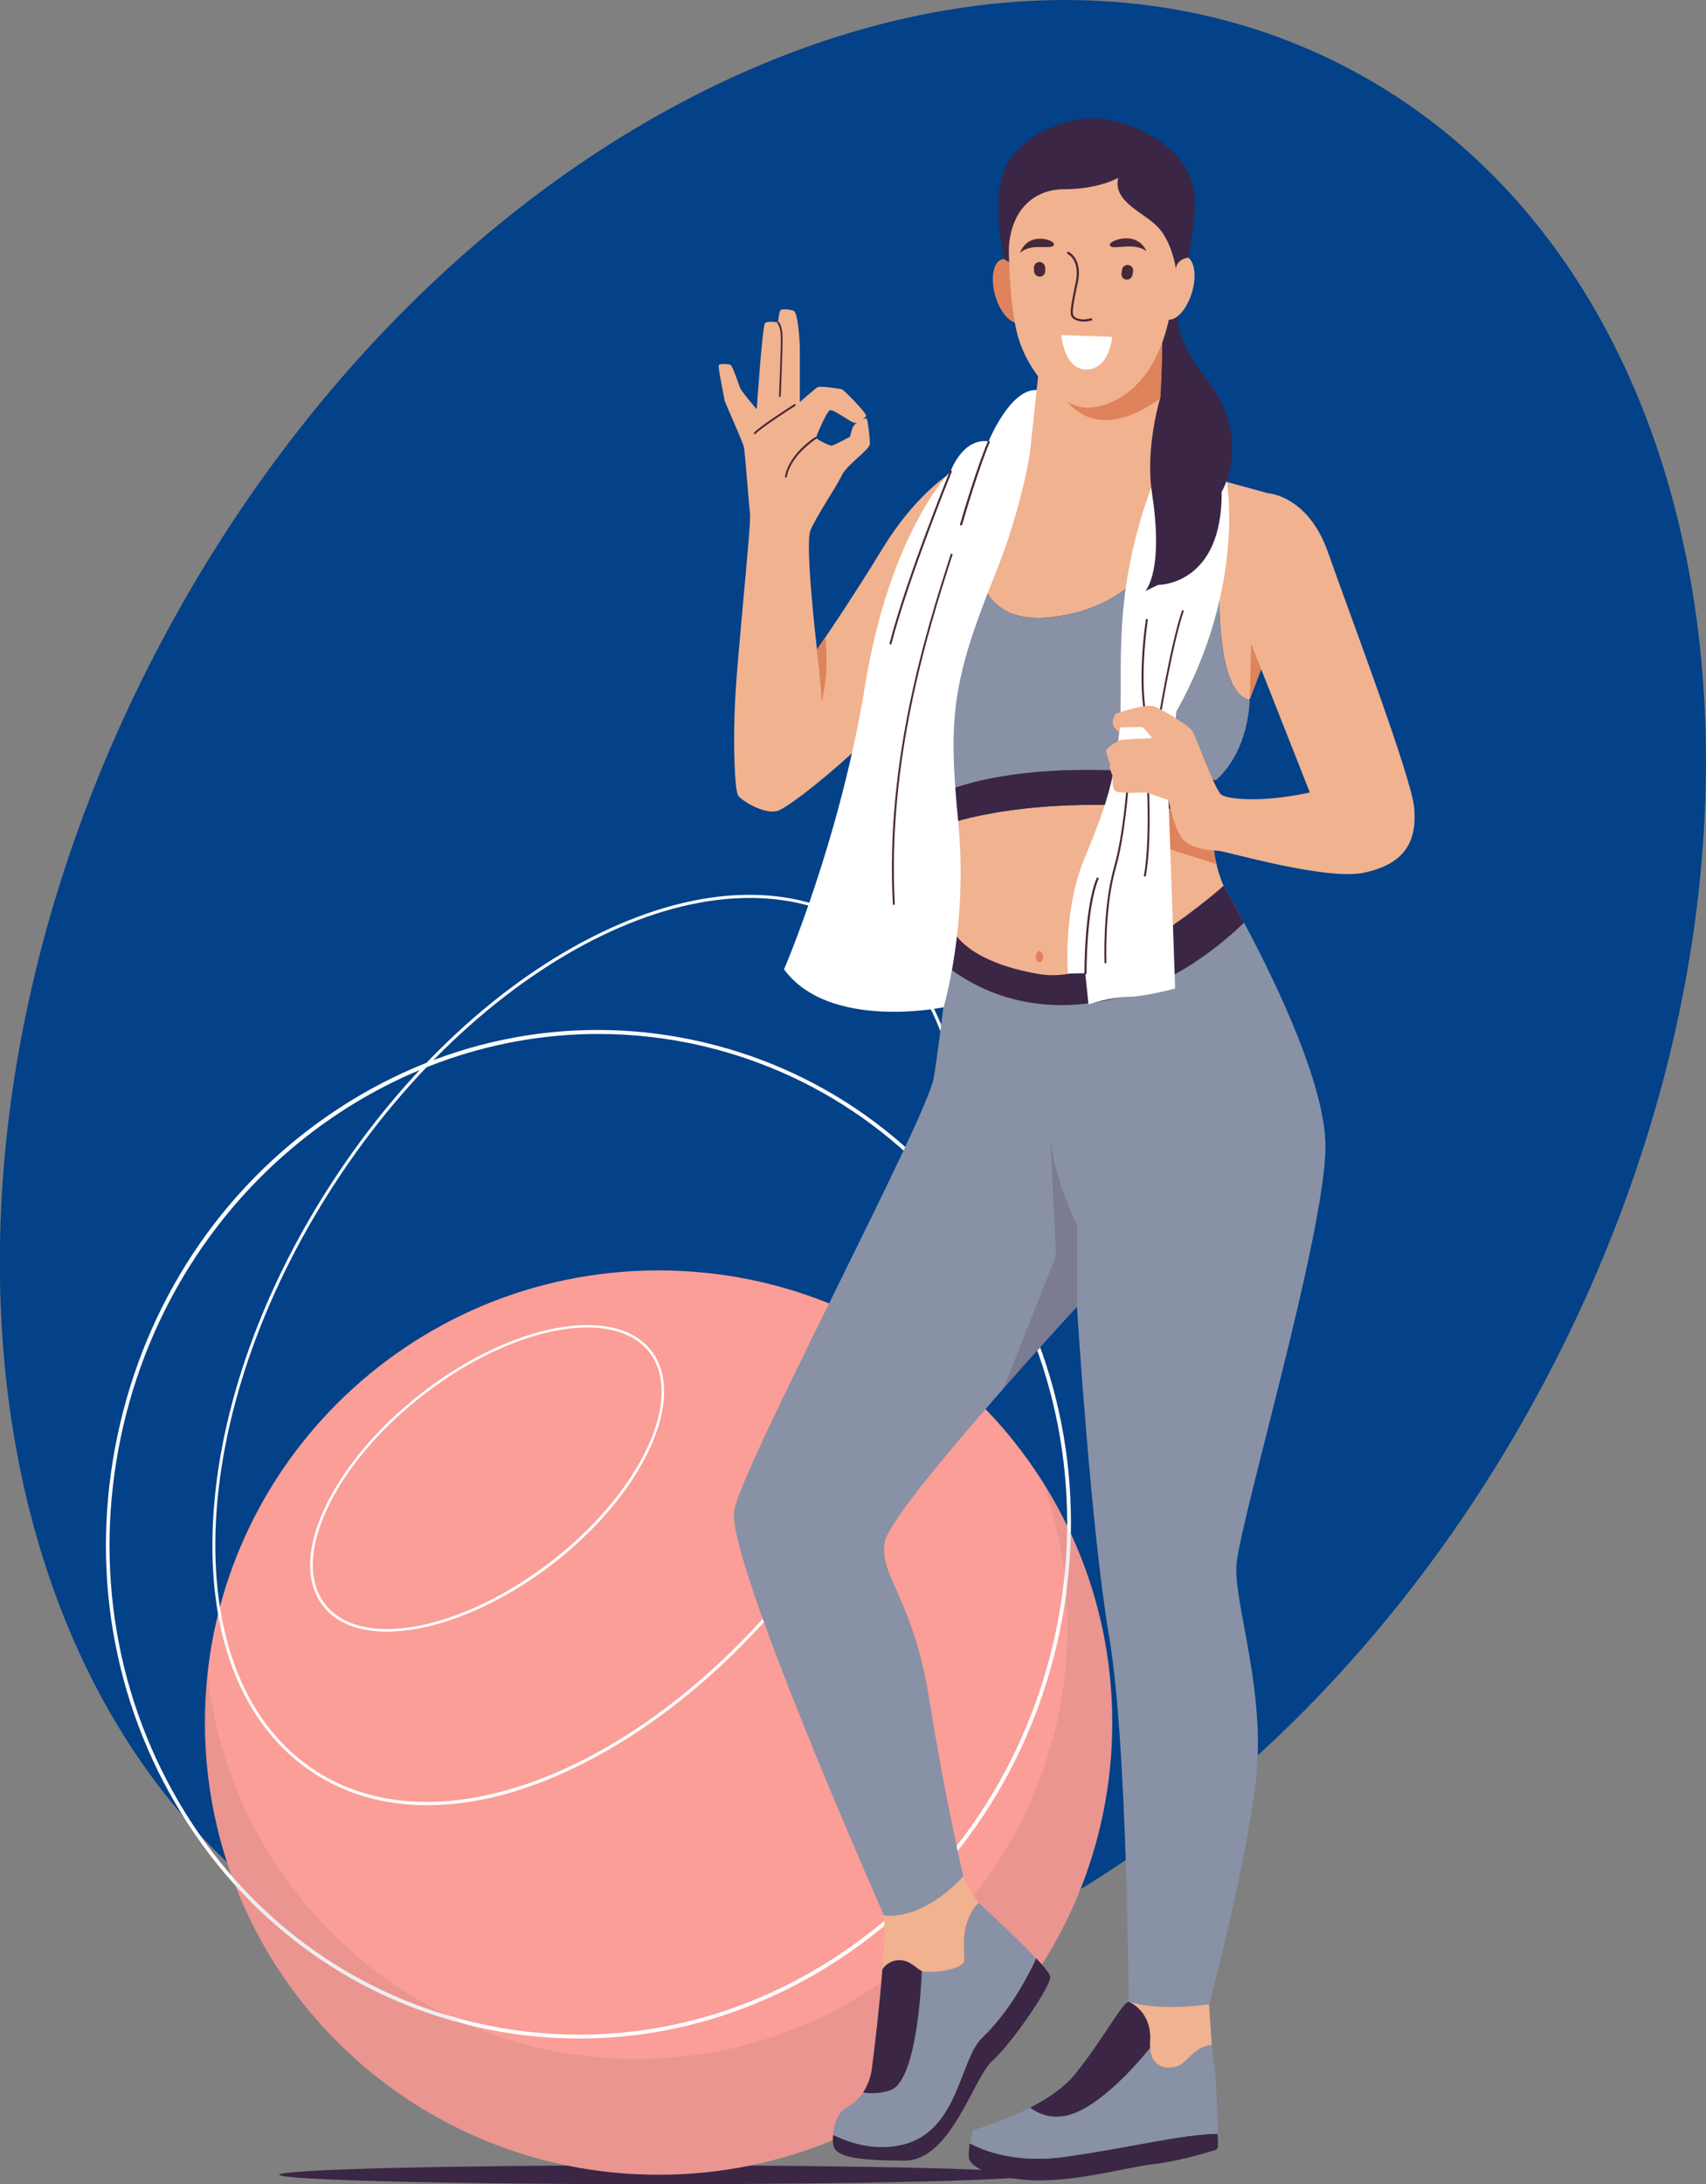 <svg width="597" height="764" viewBox="0 0 597 764" fill="none" xmlns="http://www.w3.org/2000/svg">
<rect x="0" y="0" width="597" height="764" fill="#808080" stroke="none"/>
<g clip-path="url(#clip0_678_9651)">
<path d="M540.859 482.605C637.065 300.578 606.534 95.403 472.665 24.334C338.795 -46.735 152.282 43.215 56.075 225.242C-40.131 407.269 -9.6 612.444 124.27 683.513C258.139 754.582 444.652 664.632 540.859 482.605Z" fill="#034189"/>
<path d="M230.129 764C303.262 764 362.548 762.515 362.548 760.684C362.548 758.852 303.262 757.367 230.129 757.367C156.996 757.367 97.71 758.852 97.71 760.684C97.71 762.515 156.996 764 230.129 764Z" fill="#3B2645"/>
<path d="M230.467 760.684C318.145 760.684 389.222 689.873 389.222 602.524C389.222 515.174 318.145 444.364 230.467 444.364C142.79 444.364 71.713 515.174 71.713 602.524C71.713 689.873 142.79 760.684 230.467 760.684Z" fill="#FA9E97"/>
<path d="M202.713 713.039C190.221 713.039 177.729 711.618 165.371 708.64C121.614 698.286 84.677 670.674 61.381 630.812C38.084 591.019 31.264 543.78 42.068 497.828C52.873 451.876 80.086 412.759 118.711 387.583C157.336 362.407 202.713 354.286 246.471 364.641C290.228 374.995 327.164 402.607 350.461 442.469C373.758 482.263 380.578 529.501 369.774 575.453C358.969 621.405 331.689 660.522 293.131 685.698C265.445 703.7 234.316 713.039 202.713 713.039ZM209.331 361.663C132.824 361.663 62.461 416.955 43.284 498.166C32.547 543.78 39.367 590.613 62.461 630.136C85.555 669.659 122.222 697.068 165.642 707.354C177.931 710.265 190.356 711.686 202.713 711.686C234.046 711.686 264.905 702.482 292.388 684.547C330.676 659.575 357.686 620.729 368.491 575.115C379.227 529.501 372.407 482.669 349.313 443.146C326.219 403.622 289.552 376.213 246.133 365.927C233.843 363.017 221.486 361.663 209.331 361.663Z" fill="white"/>
<path d="M149.503 631.422C134.715 631.422 121.209 627.699 109.662 620.12C85.691 604.419 73.131 574.303 74.414 535.253C75.697 496.272 90.485 453.094 116.145 413.639C141.805 374.183 175.23 343.12 210.344 326.201C245.458 309.282 278.073 308.605 302.045 324.238C326.017 339.939 338.577 370.055 337.294 409.104C336.011 448.086 321.222 491.264 295.562 530.719C269.902 570.174 236.477 601.238 201.363 618.157C183.131 627.023 165.574 631.422 149.503 631.422ZM116.618 413.909L117.023 414.18C91.43 453.5 76.71 496.542 75.427 535.253C74.211 573.964 86.568 603.742 110.203 619.24C159.159 651.251 241.946 611.254 294.684 530.178C347.422 449.101 350.461 357.061 301.505 325.118C252.548 293.107 169.761 333.104 117.023 414.18L116.618 413.909Z" fill="white"/>
<path d="M135.39 570.716C125.666 570.716 117.698 567.806 113.039 561.715C106.826 553.729 107.029 541.547 113.646 527.471C120.196 513.461 132.148 499.249 147.477 487.338L147.747 487.677L147.477 487.338C179.147 462.704 215.273 456.072 227.968 472.517C240.663 488.963 225.2 522.327 193.53 546.961C173.542 562.324 151.866 570.716 135.39 570.716ZM148.017 488.015C132.824 499.791 120.939 513.935 114.457 527.809C108.042 541.547 107.771 553.391 113.781 561.106C126.139 577.145 161.657 570.377 192.99 546.082C224.322 521.786 239.65 488.963 227.226 472.991C214.801 457.019 179.282 463.719 148.017 488.015Z" fill="white"/>
<g opacity="0.3">
<path opacity="0.3" d="M364.98 518.537C370.719 534.712 373.623 551.766 373.555 568.956C373.555 652.536 305.962 720.213 222.634 720.213C144.844 720.213 80.829 661.267 72.591 585.537C71.983 591.154 71.713 596.839 71.713 602.523C71.713 689.826 142.818 760.683 230.467 760.683C318.116 760.683 389.221 689.894 389.221 602.591C389.289 572.814 380.848 543.645 364.98 518.537Z" fill="#543753"/>
</g>
<path d="M331.553 166.214C331.553 166.214 319.871 173.726 308.797 191.931C297.723 210.136 285.906 227.258 285.906 227.258C285.906 227.258 281.584 190.374 283.61 185.501C285.636 180.629 292.928 169.868 294.617 166.214C296.305 162.559 304.34 157.348 304.408 155.25C304.475 153.152 303.598 146.587 303.26 146.384C302.922 146.181 298.871 147.67 298.263 149.836C297.79 151.392 297.453 152.746 297.453 152.746C297.453 152.746 291.983 155.791 291.038 155.859C290.092 155.927 285.636 153.558 285.568 153.152C285.5 152.746 289.282 143.948 290.43 143.474C291.578 143.001 297.925 147.941 299.141 147.941C300.356 147.941 302.922 146.317 303.057 145.369C303.192 144.422 295.157 136.165 294.481 136.098C293.806 136.03 286.919 134.812 285.973 135.488C285.028 136.165 279.896 140.632 279.896 140.632C279.896 140.632 279.896 125.269 279.896 122.156C279.896 119.043 279.221 109.433 277.802 108.756C276.384 108.215 274.831 108.079 273.346 108.282C272.67 108.486 272.265 112.749 272.265 112.749C272.265 112.749 268.686 112.208 267.741 112.952C266.796 113.697 264.837 142.798 264.837 143.068C264.837 143.339 259.773 137.18 259.165 136.03C258.558 134.879 256.464 127.841 255.519 127.57C254.573 127.3 251.872 127.097 251.535 127.773C251.197 128.45 253.358 138.602 253.493 139.752C253.628 140.903 260.043 154.573 260.381 156.671C260.718 158.769 262.069 176.365 262.474 179.952C262.879 183.539 258.355 225.701 257.342 243.297C256.329 260.893 257.207 276.662 258.287 278.286C259.368 279.91 268.214 285.663 272.941 283.294C277.667 280.925 290.7 270.706 303.125 258.795C315.55 246.884 330.203 231.251 330.203 231.251L331.553 166.214Z" fill="#F1B28F"/>
<path d="M285.838 227.19C285.838 227.19 287.053 236.665 287.526 245.192C287.526 245.192 290.16 237.138 288.877 222.723L285.838 227.19Z" fill="#DE835C"/>
<path d="M264.095 151.866C264.027 151.866 263.96 151.866 263.892 151.798C263.757 151.663 263.757 151.46 263.892 151.325C265.918 149.024 277.465 141.715 277.938 141.376C278.073 141.309 278.275 141.309 278.41 141.512C278.478 141.647 278.478 141.85 278.275 141.985C278.14 142.053 266.323 149.565 264.365 151.798C264.297 151.866 264.162 151.866 264.095 151.866Z" fill="#472938"/>
<path d="M272.941 138.872C272.941 138.872 272.873 138.872 272.941 138.872C272.738 138.872 272.603 138.737 272.603 138.534C272.603 138.331 273.414 120.329 273.211 117.081C273.008 114.035 272.063 113.155 272.063 113.155C271.928 113.02 271.928 112.817 271.996 112.682C272.131 112.546 272.333 112.546 272.468 112.614C272.603 112.682 273.616 113.697 273.819 117.013C274.021 120.329 273.211 137.857 273.211 138.602C273.211 138.737 273.076 138.872 272.941 138.872Z" fill="#472938"/>
<path d="M275.034 167.093C274.966 167.093 274.966 167.026 275.034 167.093C274.764 167.026 274.696 166.89 274.696 166.687C276.114 158.702 284.96 153.084 285.298 152.881C285.433 152.814 285.636 152.814 285.771 153.017C285.838 153.152 285.838 153.355 285.636 153.49C285.568 153.558 276.655 159.175 275.304 166.89C275.304 166.958 275.169 167.093 275.034 167.093Z" fill="#472938"/>
<path d="M339.05 754.932C339.32 756.353 342.494 761.023 358.497 762.444C374.501 763.865 394.084 758.045 403.74 756.962C411.843 756.082 422.175 753.037 425.281 752.022C425.821 751.886 426.226 751.345 426.226 750.736C426.226 749.788 426.159 748.232 426.091 746.337C412.991 746.54 394.489 751.413 372.273 754.458C355.526 756.759 344.249 752.36 339.32 749.721C339.05 751.48 338.982 753.172 339.05 754.932Z" fill="#3B2645"/>
<path d="M424.065 715.205C418.19 715.747 415.759 720.619 412.923 722.244C410.087 723.868 401.713 724.545 402.456 713.92C403.199 703.294 395.028 700.114 395.028 700.114C392.8 700.181 386.79 712.092 376.594 724.951C366.397 737.809 341.953 744.577 340.872 744.983C340.264 745.186 339.792 747.419 339.454 749.72C344.384 752.292 355.66 756.759 372.407 754.458C394.556 751.412 413.125 746.54 426.225 746.337C426.023 739.366 425.618 727.455 424.942 722.379C424.537 720.417 424.335 717.845 424.065 715.205Z" fill="#8891A5"/>
<path d="M402.456 713.987C401.781 724.613 410.087 723.936 412.923 722.312C415.759 720.687 418.258 715.815 424.065 715.273C423.525 708.438 423.119 701.129 423.119 701.129L394.961 700.181C395.028 700.181 403.132 703.43 402.456 713.987Z" fill="#F1B28F"/>
<path d="M371.529 740.246C384.764 739.028 402.456 716.288 402.456 716.288C402.389 715.544 402.389 714.732 402.456 713.987C403.132 703.362 395.028 700.181 395.028 700.181C392.8 700.249 386.79 712.16 376.594 725.019C372.677 730.027 366.532 734.087 360.522 737.2C363.629 739.637 367.545 740.72 371.529 740.246Z" fill="#3B2645"/>
<path d="M291.781 750.871C292.929 754.458 300.289 755.744 316.563 755.744C332.837 755.744 340.602 726.778 347.22 720.89C353.837 715.07 367.545 695.038 367.545 691.586C367.545 690.571 365.519 688.067 362.616 684.954C359.712 691.18 353.23 703.7 343.709 712.701C335.808 720.214 335.47 745.457 315.82 750.127C306.637 752.292 298.061 749.856 291.578 746.675C291.308 748.096 291.443 749.517 291.781 750.871Z" fill="#3B2645"/>
<path d="M342.493 665.531C335.538 672.975 337.766 682.044 337.429 685.698C337.091 689.353 324.599 690.3 322.64 689.488C320.682 688.676 318.589 685.631 314.672 685.698C312.309 685.766 310.148 686.917 308.865 688.879C307.852 701.805 306.029 717.168 305.219 723.259C303.868 733.343 298.061 735.914 295.157 737.945C293.131 739.298 291.781 743.291 291.511 746.743C297.993 749.923 306.569 752.36 315.753 750.194C335.47 745.592 335.74 720.281 343.641 712.769C353.162 703.768 359.645 691.316 362.548 685.022C355.526 677.442 343.371 666.546 342.493 665.531Z" fill="#8891A5"/>
<path d="M314.604 685.631C318.588 685.563 320.614 688.609 322.572 689.421C324.531 690.233 337.023 689.286 337.361 685.631C337.698 681.976 335.47 672.908 342.425 665.463C341.21 663.974 337.023 656.192 337.023 656.192L309.27 669.93C309.742 673.179 309.405 680.488 308.729 688.812C310.08 686.849 312.308 685.699 314.604 685.631Z" fill="#F1B28F"/>
<path d="M311.634 731.11C321.493 727.523 322.573 689.421 322.573 689.421C320.615 688.609 318.521 685.563 314.605 685.631C312.241 685.699 310.081 686.849 308.798 688.812C307.785 701.738 305.961 717.1 305.151 723.191C304.814 726.305 303.733 729.282 302.045 731.922C305.286 732.463 308.595 732.125 311.634 731.11Z" fill="#3B2645"/>
<path d="M428.183 309.823C428.183 309.823 463.837 370.326 463.837 400.983C463.837 431.641 433.18 534.171 432.64 547.977C432.1 561.783 442.972 591.967 439.528 622.421C436.084 652.875 423.119 701.061 423.119 701.061C423.119 701.061 405.697 703.7 394.96 700.114C394.96 700.114 394.488 609.562 388.14 572.543C381.793 535.524 376.863 457.087 376.863 457.087C376.863 457.087 311.7 527.674 309.607 539.382C307.514 551.09 319.466 558.805 325.138 594.132C330.81 629.459 337.09 656.259 337.09 656.259C337.09 656.259 324.26 671.419 309.337 669.998C309.337 669.998 253.763 544.593 256.937 528.215C260.11 511.838 324.395 391.238 326.759 376.958C329.122 362.679 330.81 344.541 333.782 325.93L428.183 309.823Z" fill="#8891A5"/>
<path d="M384.021 350.497C406.575 346.707 424.469 333.172 435.341 322.749C431.154 314.899 428.183 309.891 428.183 309.891L333.714 325.93C333.039 330.126 332.431 334.322 331.891 338.45C340.602 345.083 358.293 354.828 384.021 350.497Z" fill="#3B2645"/>
<g opacity="0.5">
<path opacity="0.5" d="M376.931 457.087V428.663C376.931 428.663 368.423 411.744 367.612 397.6L369.571 439.289L351.068 485.918L376.931 457.087Z" fill="#543753"/>
</g>
<path d="M333.781 287.625C335.74 297.303 333.781 325.93 333.781 325.93C333.781 325.93 338.508 336.556 363.898 340.751C389.288 344.947 428.183 309.823 428.183 309.823C424.537 301.567 423.929 292.092 424.199 284.783C367.544 276.053 333.781 287.625 333.781 287.625Z" fill="#F1B28F"/>
<path d="M425.685 302.244C424.402 296.491 423.929 290.671 424.2 284.783C417.379 283.7 410.897 282.956 404.752 282.414L406.305 296.085L425.685 302.244Z" fill="#DE835C"/>
<path d="M366.87 215.956C402.659 212.708 413.531 182.186 416.772 165.131L407.183 162.424L360.455 157.687L346.747 161.206C339.522 186.178 335.74 218.731 366.87 215.956Z" fill="#F1B28F"/>
<path d="M443.646 172.508L429.331 168.582C420.282 246.681 437.299 244.583 437.299 244.583L442.026 232.198L443.646 172.508Z" fill="#F1B28F"/>
<path d="M425.415 273.007C437.502 262.179 437.299 244.583 437.299 244.583C437.299 244.583 420.215 246.681 429.331 168.582L416.771 165.131C413.463 182.185 402.591 212.775 366.87 215.956C335.74 218.731 339.521 186.178 346.814 161.273L332.701 164.928C332.701 164.928 316.292 218.595 315.82 238.019C315.482 250.471 322.91 267.322 328.38 277.812C365.046 262.179 425.415 273.007 425.415 273.007Z" fill="#8891A5"/>
<path d="M424.2 284.783C424.335 280.79 424.74 276.865 425.483 272.939C425.483 272.939 365.114 262.111 328.38 277.744C331.419 283.632 333.782 287.558 333.782 287.558C333.782 287.558 367.545 276.053 424.2 284.783Z" fill="#3B2645"/>
<path d="M429.331 168.515C429.331 168.515 435.948 205.466 411.639 248.915L408.87 278.422L411.234 345.76C411.234 345.76 400.43 348.67 394.69 348.67C388.95 348.67 380.914 351.309 380.914 351.309L379.767 340.413L373.689 340.549C373.689 340.549 371.934 318.418 379.496 300.281C387.059 282.144 390.706 271.18 391.921 252.501C393.137 233.823 388.95 208.782 402.793 170.681L429.331 168.515Z" fill="white"/>
<path d="M442.094 232.198L438.042 216.836L437.367 244.515L442.094 232.198Z" fill="#DE835C"/>
<path d="M363.763 336.623C364.472 336.623 365.046 335.744 365.046 334.661C365.046 333.577 364.472 332.698 363.763 332.698C363.055 332.698 362.48 333.577 362.48 334.661C362.48 335.744 363.055 336.623 363.763 336.623Z" fill="#DE835C"/>
<path d="M362.75 136.436C362.75 136.436 363.02 164.319 348.03 201.405C333.039 238.492 331.823 251.554 335.335 287.558C338.846 323.562 330.203 352.324 330.203 352.324C330.203 352.324 290.227 360.648 274.358 339.059C274.358 339.059 293.941 293.852 302.719 239.846C311.498 185.84 332.701 164.792 332.701 164.792C332.701 164.792 336.753 153.152 345.936 154.37C345.936 154.506 353.364 135.962 362.75 136.436Z" fill="white"/>
<path d="M312.781 316.523C312.578 316.523 312.443 316.388 312.443 316.185C309.742 265.833 324.328 220.084 332.161 195.518L332.701 193.893C332.769 193.69 332.971 193.623 333.106 193.69C333.309 193.758 333.376 193.961 333.309 194.096L332.769 195.721C324.936 220.287 310.418 265.901 313.119 316.117C313.119 316.388 312.984 316.523 312.781 316.523Z" fill="#472938"/>
<path d="M336.212 183.81H336.145C335.942 183.742 335.875 183.539 335.942 183.404C341.547 164.116 345.599 154.506 345.666 154.438C345.734 154.235 345.936 154.167 346.139 154.235C346.341 154.303 346.409 154.506 346.341 154.709C346.274 154.776 342.222 164.386 336.685 183.607C336.483 183.674 336.347 183.81 336.212 183.81Z" fill="#472938"/>
<path d="M311.633 225.431H311.565C311.362 225.363 311.295 225.228 311.295 225.025C317.17 202.218 332.228 165.199 332.363 164.792C332.431 164.589 332.633 164.522 332.836 164.589C333.038 164.657 333.106 164.86 333.038 165.063C332.903 165.402 317.845 202.421 311.97 225.16C311.97 225.295 311.835 225.431 311.633 225.431Z" fill="#472938"/>
<path d="M379.834 340.819C379.632 340.819 379.497 340.684 379.497 340.481C379.497 340.278 379.361 317.674 383.751 307.184C383.818 306.981 384.021 306.913 384.223 306.981C384.426 307.049 384.494 307.252 384.426 307.455C380.104 317.809 380.239 340.278 380.239 340.481C380.172 340.684 380.037 340.819 379.834 340.819Z" fill="#472938"/>
<path d="M386.857 336.961C386.654 336.961 386.519 336.826 386.519 336.623C386.519 336.42 385.776 317.538 389.828 303.326C393.88 289.25 394.96 265.224 394.96 265.021C394.96 264.818 395.095 264.683 395.298 264.683C395.5 264.683 395.635 264.818 395.635 265.021C395.635 265.292 394.555 289.317 390.503 303.529C386.452 317.606 387.195 336.42 387.195 336.555C387.195 336.758 387.06 336.961 386.857 336.961Z" fill="#472938"/>
<path d="M400.633 306.642C400.565 306.642 400.565 306.642 400.633 306.642C400.362 306.575 400.295 306.439 400.295 306.236C402.928 292.43 400.835 264.006 400.835 263.668C400.835 263.465 400.97 263.329 401.173 263.329C401.375 263.329 401.51 263.465 401.51 263.668C401.51 263.939 403.604 292.498 400.97 306.372C400.903 306.507 400.768 306.642 400.633 306.642Z" fill="#472938"/>
<path d="M405.63 252.095C405.36 252.028 405.292 251.892 405.292 251.689C405.36 251.418 409.546 225.566 413.598 213.655C413.665 213.452 413.868 213.384 414.003 213.452C414.205 213.52 414.273 213.723 414.205 213.858C410.221 225.701 405.967 251.486 405.967 251.757C405.967 251.96 405.832 252.095 405.63 252.095Z" fill="#472938"/>
<path d="M400.633 249.253C400.498 249.253 400.363 249.117 400.296 248.982C400.296 248.847 398.067 237.409 400.971 216.768C400.971 216.565 401.173 216.43 401.376 216.497C401.579 216.497 401.714 216.7 401.646 216.903C398.81 237.477 400.971 248.779 400.971 248.914C400.971 249.05 400.836 249.253 400.633 249.253Z" fill="#472938"/>
<path d="M406.778 114.915L407.183 162.424H359.982L364.507 120.058L406.778 114.915Z" fill="#F1B28F"/>
<path d="M364.506 120.058C364.506 120.058 371.394 165.063 406.98 138.669L406.777 114.915L364.506 120.058Z" fill="#DE835C"/>
<path d="M356.915 112.844C359.964 111.974 361.028 106.314 359.292 100.203C357.557 94.092 353.678 89.843 350.629 90.713C347.58 91.582 346.516 97.242 348.251 103.353C349.987 109.464 353.866 113.713 356.915 112.844Z" fill="#DE835C"/>
<path d="M406.846 119.381C406.846 119.381 406.711 130.954 406.17 138.669C406.17 138.669 400.633 156.197 403.132 172.508C405.63 188.818 404.82 200.864 400.903 206.684L405.293 204.586C405.293 204.586 427.779 204.857 427.509 172.034C427.509 172.034 438.853 153.626 421.836 132.037C404.82 110.448 414.409 98.672 414.409 98.672C414.409 98.672 407.386 102.192 406.846 119.381Z" fill="#3B2645"/>
<path d="M414.273 98.605C414.273 98.605 407.386 102.192 406.778 119.381C406.778 119.381 406.643 130.954 406.103 138.669C408.804 131.496 411.099 124.186 412.99 116.742C409.141 104.899 414.273 98.605 414.273 98.605Z" fill="#3B2645"/>
<path d="M417.103 102.343C418.935 96.26 417.96 90.585 414.926 89.667C411.891 88.749 407.946 92.935 406.113 99.018C404.281 105.101 405.256 110.776 408.291 111.694C411.325 112.612 415.271 108.426 417.103 102.343Z" fill="#F1B28F"/>
<path d="M353.027 68.556C353.027 68.556 351.811 103.748 356.471 118.502C361.13 133.255 372.744 142.594 380.375 142.594C388.005 142.594 402.861 137.045 408.668 113.358C414.475 89.671 413.8 59.962 388.883 52.179C363.966 44.396 353.027 60.706 353.027 68.556Z" fill="#F1B28F"/>
<path d="M411.504 94.003C411.504 94.003 410.154 84.46 405.022 79.249C399.89 74.038 389.356 70.519 391.314 62.195C391.314 62.195 384.561 66.188 372.406 66.188C360.252 66.188 351.878 75.662 353.094 91.769L351.541 90.687C351.541 90.687 345.734 67.812 352.824 56.713C359.982 45.614 376.863 38.576 390.503 42.433C404.144 46.291 419.472 55.427 418.122 73.294C417.717 78.979 416.906 84.596 415.691 90.145C415.691 90.078 411.774 90.687 411.504 94.003Z" fill="#3B2645"/>
<path d="M363.899 96.778C362.819 96.778 361.941 95.966 361.873 94.883L361.806 93.664C361.806 92.582 362.616 91.702 363.696 91.634C364.777 91.634 365.655 92.446 365.722 93.529L365.79 94.747C365.79 95.83 364.979 96.778 363.899 96.778Z" fill="#472938"/>
<path d="M394.083 97.793C393.002 97.657 392.259 96.642 392.462 95.559L392.665 94.341C392.8 93.258 393.813 92.514 394.893 92.717C395.973 92.852 396.716 93.868 396.514 94.95L396.311 96.168C396.109 97.251 395.096 97.928 394.083 97.793Z" fill="#472938"/>
<path d="M356.876 88.521C356.876 88.521 358.699 86.491 362.953 86.423C367.208 86.355 368.558 86.761 368.828 85.408C369.098 84.054 359.982 80.603 356.876 88.521Z" fill="#472938"/>
<path d="M401.24 87.912C401.24 87.912 399.214 86.017 394.623 86.22C390.031 86.423 388.68 86.897 388.343 85.611C388.005 84.325 397.661 80.197 401.24 87.912Z" fill="#472938"/>
<path d="M389.221 117.825L371.395 117.216C371.395 117.216 372.34 129.465 380.308 129.262C388.276 129.059 389.221 117.825 389.221 117.825Z" fill="white"/>
<path d="M379.227 112.479C378.079 112.479 376.999 112.208 376.121 111.802C375.378 111.396 374.973 110.854 374.77 110.245C374.365 108.689 375.176 104.899 376.121 100.161L376.459 98.673C378.012 91.025 373.825 88.927 373.622 88.859C373.42 88.792 373.352 88.521 373.42 88.318C373.487 88.115 373.757 88.047 373.96 88.115C374.163 88.183 378.889 90.551 377.201 98.808L376.864 100.297C375.918 104.763 375.176 108.689 375.513 110.042C375.648 110.448 375.918 110.787 376.459 111.125C377.742 111.802 379.767 111.937 381.658 111.328C381.861 111.26 382.131 111.396 382.198 111.599C382.266 111.802 382.131 112.073 381.928 112.14C381.05 112.343 380.105 112.479 379.227 112.479Z" fill="#472938"/>
<path d="M443.647 172.508C443.647 172.508 457.76 173.184 464.783 193.352C471.806 213.452 494.022 271.924 494.9 282.685C495.777 293.446 492.469 302.108 477.14 305.289C464.108 307.996 429.534 297.912 426.698 297.641C423.862 297.371 415.826 297.168 413.125 292.498C410.424 287.828 408.939 279.91 408.939 279.91C408.939 279.91 401.848 277.203 400.633 277.203C399.417 277.203 390.842 277.745 390.031 276.459C389.221 275.173 389.221 272.736 389.491 271.586C389.491 271.586 388.005 268.879 388.478 267.255C388.478 267.255 386.925 263.329 387.06 262.45C387.195 261.57 391.382 258.998 392.26 258.795C393.137 258.592 403.266 258.186 403.266 258.186C403.266 258.186 400.228 254.464 399.688 254.328C399.147 254.193 391.922 254.464 391.922 254.464L391.787 256.291C391.787 256.291 389.829 254.599 389.491 253.652C389.153 252.704 389.761 249.929 390.571 249.591C391.382 249.253 400.97 246.072 403.874 247.087C406.778 248.102 416.029 253.787 417.244 255.682C418.46 257.577 425.28 276.594 427.441 278.015C429.602 279.436 440.676 280.993 458.368 277.203L433.181 213.384L443.647 172.508Z" fill="#F1B28F"/>
</g>
<defs>
<clipPath id="clip0_678_9651">
<rect width="597" height="764" fill="white"/>
</clipPath>
</defs>
</svg>
